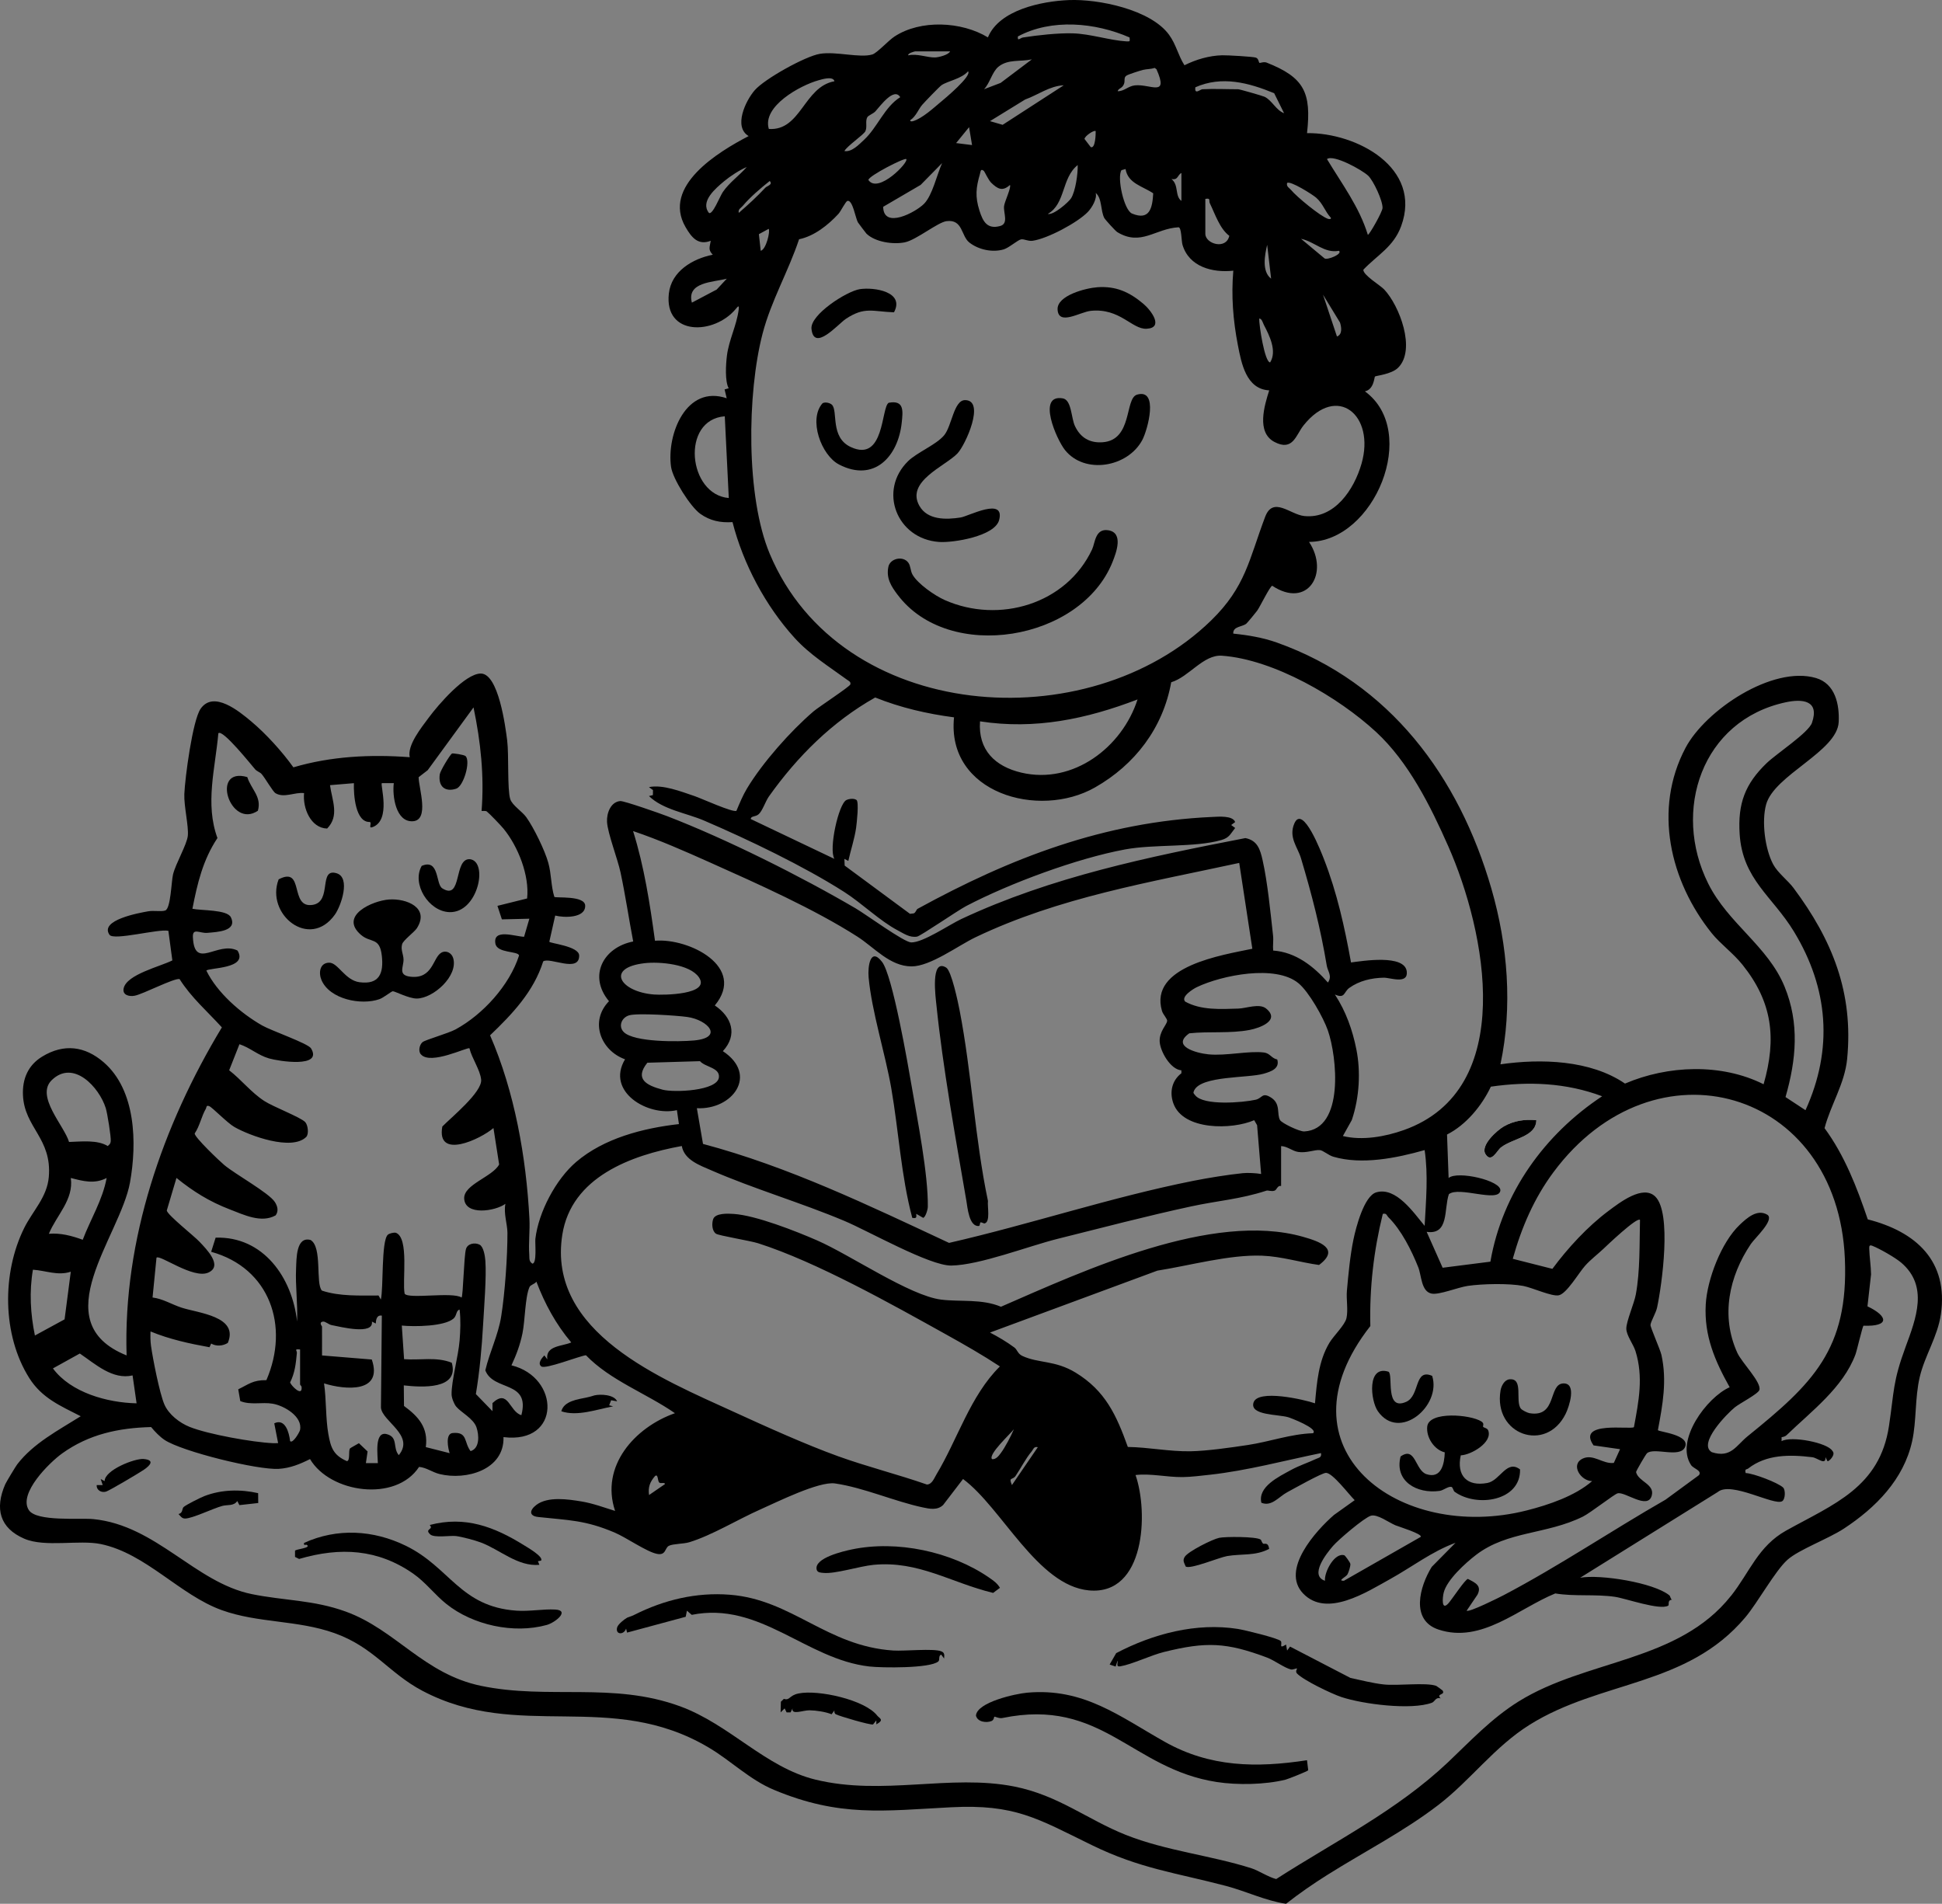 <?xml version="1.0" encoding="UTF-8"?>
<svg id="Layer_1" data-name="Layer 1" xmlns="http://www.w3.org/2000/svg" viewBox="0 0 973.95 954.77">
  <rect x="0" y="0" width="973.95" height="954.77" fill="#808080" stroke="none"/>
  <defs>
    <style>
      .cls-1 {
        fill: #fff;
      }
    </style>
  </defs>
  <g id="eQQ8uu">
    <g>
      <path d="M631.66,31.54c.24.16,2.15-.71,3.59-.14,18.83,7.44,22.52,14.95,20.25,35.37,24.77-.3,57.97,17.34,47.19,46.68-3.79,10.31-11.79,14.35-18.94,21.8-.22,2.66,8.37,7.74,10.4,9.87,7.64,8,16.19,30.23,7.02,39.31-3.34,3.31-11.14,3.97-11.6,4.4-.35.33-.49,6.52-5.05,7.43,27.57,20.14,4.76,75.37-28.02,75.51,10.35,15.55-.66,33.79-18.45,21.99-1.17.26-6.13,10.53-7.55,12.5-.68.94-4.95,6.12-5.47,6.53-2.11,1.67-6.74,1.3-6.53,4.96,7.43.78,14.91,2.01,21.97,4.53,56.57,20.18,91.28,67.26,107.52,123.48,8.17,28.28,10.67,59.01,4.51,88,20.27-2.92,45.13-2.21,62.47,9.66,21.5-9.2,48.29-10.28,69.51.34,6.58-22.97,4.44-41.16-10.57-59.91-4.65-5.81-11.17-10.53-15.44-15.84-20.96-26.12-29.43-62.15-13.16-92.93,9.97-18.86,43.58-41.44,65.42-35.05,9.64,2.82,11.84,13.2,11.41,22.08-.72,14.78-32.37,26.54-36.41,41.39-2.31,8.49-.59,22.17,3.55,29.97,2.24,4.22,7.42,8.12,10.18,11.82,19.47,26.09,30.18,52.54,26.91,85.85-1.22,12.38-8.26,22.95-11.32,34.64,10.04,13.64,16.26,29.76,21.67,45.74,24.26,6.18,40.52,20.95,36.66,47.62-1.62,11.21-8.06,20.68-10.59,31.42-2.49,10.58-1.56,21.98-3.81,32.2-4.23,19.22-18.31,33.38-34.18,43.81-7.86,5.17-22.62,10.56-28.34,15.66-6.2,5.53-14.9,21.46-21.16,28.89-29.25,34.74-72.43,31.52-108.12,53.83-17.71,11.07-29.69,27.87-45.78,40.22-17.56,13.48-37.14,23.41-55.82,35.17-7.19,4.53-13.94,9.19-20.6,14.42-10.28-1.52-20.27-6.37-30.05-8.94-25.37-6.68-43.17-8.66-67.46-20.54-27.37-13.38-38.47-20.58-70.61-18.92-33.57,1.73-55.76,5.04-88.72-8.75-12.22-5.11-21.48-14.57-32.76-21.24-49.19-29.14-95.24-2.91-143.56-28.44-16.82-8.89-24.42-21.93-44.08-28.92-18.67-6.63-38.28-4.95-56.49-11.51-21.09-7.59-38.07-28.44-60.67-33.14-10.87-2.26-28.02,1.78-38.4-2.7-12.31-5.3-14.88-15.05-9.56-27.27.5-1.15,5.3-9.08,6-9.99,8.16-10.65,20.73-17.14,31.87-24.15-10.17-5.2-19.47-9.09-25.82-19.17-13.59-21.59-13.75-52.59-2.55-75.2,4.25-8.58,11.49-15.42,12.36-25.63,1.65-19.42-12.23-24.66-12.96-41-.37-8.2,2.59-15.06,9.62-19.35,10.88-6.64,21.43-5.32,30.87,2.84,16.17,13.99,16.73,40.49,13.2,60.22-4.87,27.16-43.53,69.98-1.71,86.79-1.83-57.9,18.13-115.45,47.78-164.51-7.26-8-15.35-14.93-21.23-24.25-2.96-.46-18.35,7.6-22.52,8.37-2.84.53-6.21-.35-5.51-3.69,1.45-6.98,18.41-10.97,24.42-14.02l-1.99-14.84c-4.81-1.13-27.38,5.03-29.51,2.01-5.21-7.38,14.74-10.97,19.34-11.79,2.77-.5,6.58.27,8.59-.41,2.79-.95,3.06-14.63,3.91-18.09,1.36-5.52,6.96-14.95,7.42-19.4.49-4.79-1.99-14.87-1.75-20.91.33-8.05,4.13-37.05,8.2-42.82,6.52-9.25,19.27,1.3,25.33,6.37,7.45,6.24,15.56,15.2,21.17,23.05,18.95-5.59,38.7-6.55,58.35-5.08-1.36-6,5.84-14.86,9.58-19.91,4.67-6.3,18.18-22.05,26.06-22.05,8.87,0,12.36,26.62,13.23,33.59.91,7.36-.02,24.43,1.54,29.41.95,3.03,6.02,6.23,8.02,9.02,3.77,5.25,9.36,16.71,11.07,22.93,1.59,5.76,1.29,11.48,3.02,17.05.51.7,15.34-.84,15.47,4.4.17,6.39-10.78,6.1-15.04,4.97l-2.94,13.09c-.19.83,14.89,2.17,14.96,6.95.12,8.95-14.82.6-18.04,2.96-4.78,15.13-15.45,26.36-26.64,37.06,12.31,28.28,18.14,61.21,19.73,91.97.31,5.91-.5,12.27-.07,18.09.13,1.79-.28,3.24,1.54,4.44,2.41,0,1.27-10.37,1.52-12.46,1.58-13.35,10.25-29.83,20.46-38.54,13.96-11.91,33.58-16.95,51.53-18.98l-1.01-6.99c-14.5,3.35-35.78-9.24-26.01-25.5-12.28-4.41-17.89-19.07-8.05-29.14-10.53-12.61-2.95-26.99,12.14-29.95-2.2-11.49-3.91-23.2-6.35-34.63-1.45-6.8-6.44-19.56-6.77-25.31-.25-4.3,1.77-10.04,6.61-10.48,1.84-.17,20.17,6.28,23.42,7.53,29.77,11.46,67.1,30.15,94.69,46.31,5.25,3.08,24.17,16.94,27.79,17.05,5.89.18,19.12-8.89,25.18-11.73,45.15-21.13,93.71-31.13,142.45-40.59,6.08,1.18,7.42,5.66,8.66,11.18,2.46,10.9,3.97,26.4,5.23,37.77.27,2.47-.2,4.99.05,7.45,11.35.82,20.27,7.89,27.46,16.04,2.29-3.29-.11-5.63-.57-8.42-3.13-18.78-7.53-35.82-12.98-54.03-1.63-5.43-6.29-10.37-3.29-17.32,4.27-9.91,13.77,15.16,14.81,17.8,6.53,16.65,10.45,34.36,13.61,51.9,5.5-.69,27.06-4.31,27.97,4.62.66,6.5-8.34,2.96-11.55,3.02-6.09.12-12.2,1.51-17.24,5.09-2.88,2.05-2.11,5.64-7.26,3.35,5.52,8.41,8.89,17.92,10.82,27.78,2.09,10.67,1.57,23.61-2.34,35.18l-4.48,8.01c9.7,2.38,21.16.34,30.51-2.97,57.33-20.3,41.16-99.78,22.34-142.37-8.97-20.3-19.91-42.23-36.2-57.3-18.83-17.41-51.29-36.38-77.29-38.24-9.34-.67-16.58,10.69-25.45,13.31-4.11,22.92-18.16,41.34-38.24,52.76-28.23,16.05-74.59,2.79-70.68-35.16-13.55-1.78-26.88-4.86-39.54-9.96-21.54,12.13-39.06,29.59-53.29,49.61-1.75,2.46-3.22,7.2-5.11,8.89-1.7,1.52-3.85.76-4.04,2.44l41.99,20c-2.97-4.77,2.08-27.6,5.99-29.5,1.4-.68,3.81-.94,5.07-.06,1.35.94.13,11.73-.18,13.95-.79,5.62-2.7,11.1-3.9,16.62l-1.98-1.01.14,3.36,32.75,24.19,1.84-.21c1.14-.42,1.29-1.91,2-2.3,46.65-25.57,93.57-43.65,147.72-46.07,3.14-.14,10.29-.82,11.53,2.55l-1.99,1.49,1.99,1.49c-2.45,3.04-2.87,4.88-6.94,6.05-13.37,3.84-33.53,1.98-48.3,4.71-24.13,4.47-57.81,16.96-79.63,28.37-4.31,2.25-22.9,15.08-24.7,15.36-3.71.59-6.62-1.55-9.73-3.18-8.97-4.73-17.75-13.46-26.77-19.23-20.18-12.89-48.08-26.26-70.23-35.77-8.96-3.85-20.63-5.44-27.69-12.32l1.98-.48.03-2.52-2.02-1.48c6.93-1.43,16.05,2.2,22.96,4.53,3.38,1.14,19.26,8.39,20.92,7.34,1.54-3.69,3.24-7.79,5.3-11.2,7.82-12.98,21.79-28.74,33.35-38.65,2.51-2.15,18.2-12.42,18.48-13.53.34-1.36-.82-1.73-1.65-2.34-9.15-6.69-18.63-12.52-26.29-20.95-14.59-16.04-25.8-37.11-31.16-58.1-6,.39-11.18-.63-16.13-4.14s-13.83-17.5-14.69-23.55c-2.29-16.24,7.55-41.37,27.91-34.42l-1.06-4.43,2.05-.58c-1.94-3.56-1.43-11.91-.88-16.37.98-7.86,4.91-15.22,5.9-23.11.29-2.33-.29-1.73-1.39-.39-10.93,13.25-36.02,13.71-33.64-7.63,1.25-11.19,11.89-17.45,22.03-19.48-2.47-2.56-1.51-3.81-1.01-6.99-6.36,2.44-9.61-1.63-12.64-6.86-11.91-20.52,16.32-37.71,31.64-45.65-7.72-4.58-1.6-17.62,3.03-22.97,4.92-5.68,25.35-17.07,32.72-18.28,8.14-1.34,20.11,2.24,26.32.31,2.35-.73,7.99-6.95,11.04-8.96,13.06-8.62,33.7-7.62,46.89.41,5.64-13.8,26.93-18.14,40.54-18.71,14.86-.62,41.07,4.72,50.3,17.39,3.63,4.99,4.52,10.29,7.73,15.3,5.78-2.9,12.38-4.83,18.9-5.01,2.39-.07,15.52.67,16.93,1.18s1.35,2.34,1.78,2.64ZM566.5,18.78c-17.21-7.51-39.08-9.56-56-.51-.31,2.73,1.08.76,2.54.53,7.28-1.16,17.74-2.29,25.01-2.08,8.84.26,18.51,3.54,26.97,4.04,1.98.12,1.56-.2,1.48-1.99ZM476.5,25.76h-17.5c-.2,0-3.9.93-3.49,1.99,4.41-1.02,9.56,1.18,13.46,1.06,1.7-.05,6.67-1.22,7.53-3.05ZM517.5,29.77c-5.82,1.28-11.91-.21-16.72,3.66-3.23,2.59-4.26,8.21-7.27,11.32l8.32-3.17,15.67-11.81ZM560.51,45.75c3.3.06,5.24-2.55,8.61-2.93,7.69-.87,17.25,6.26,10.87-8.11l-.92-.66c-1.86.66-3.9.54-5.79.99-1.5.36-7.23,2.2-8.24,2.82-1.72,1.06-.58,2.56-1.42,4.45-.97,2.18-2.6,1.81-3.1,3.44ZM471.85,51.11c1.93-1.62,15.71-13.04,13.64-15.35-3.22,3.77-10.12,4.83-13.28,6.95-1.02.69-8.32,8.27-9.67,9.82-1.97,2.27-3.13,5.85-6.04,7.73-.16.76.96.64,1.47.48,4.68-1.43,10.39-6.73,13.87-9.64ZM418.5,40.75c-.72-2.72-6.11-1.01-8-.49-9.12,2.53-28.41,13.07-24.91,24.41,16.13,1.08,17.55-21.17,32.91-23.92ZM603,44.76c5.85-.32,12.09,0,18,0,.69,0,12.17,3.28,13.22,3.78,3.75,1.81,5.73,6.76,9.77,8.23l-4.97-10.03c-12.79-5.26-26.19-8.86-39.52-2.97-.55,3.99,2.43,1.04,3.5.99ZM533.5,42.77c-7.14.33-12.87,4.82-19.36,7.13l-17.64,10.85,6.35,1.85,30.65-19.83ZM451.49,48.75c-3.1-5.18-10.04,4.42-12.44,7.07-1.08,1.19-3.52,2.04-4.06,2.94-1.15,1.95.06,4.81-.98,7.03-.86,1.82-9.25,7.46-10.52,9.96,3.71.61,7.23-3.2,9.88-5.66,6.74-6.28,10.22-16.43,18.11-21.35ZM487.5,72.76l-1.49-8.99-6.5,7.98,8,1ZM549.5,65.77c-.68-.76-5.54,2.43-5.59,3.93l3.11,4.06c2.4,1.01,2.52-6.84,2.48-7.99ZM454.5,79.77c-.86-.78-18.95,8.47-18.98,10.49,4.84,7.21,20.52-9.1,18.98-10.49ZM686.16,88.11c-2.87-2.75-17.28-10.82-20.66-8.34,7.45,12.42,16.2,23.93,20.5,38,.77,0,7.3-11.5,7.37-13.47.12-3.64-4.52-13.61-7.21-16.2ZM472.5,81.77l-10.77,10.95-18.8,10.99c.13,11.39,16.31,2.74,20.51-1.52s6.43-14.64,9.06-20.43ZM537.16,99.44c2.25-3.61,3.45-12.34,3.33-16.67-8.19,6.49-6.02,19.43-14.99,24.5,2.79.82,10.48-5.94,11.66-7.83ZM374.5,83.77c-3.53,1.46-8.34,4.63-11.23,7.03-4.47,3.72-12.2,10.24-7.75,15.95,1.82,1.33,5.53-8.33,7.01-10.47,3.28-4.77,8.22-8.21,11.98-12.51ZM564.49,84.77l-2.04.57c-2.35,3.51,1.19,20.05,5.29,21.76,8.92,3.72,10.22-2.97,10.62-10.15-5.26-3.58-12.68-4.92-13.87-12.18ZM493.48,85.77c-1.73-1.48-1.67.29-2.01,1.45-2.01,6.89-2.48,11.36-.27,18.35,1.73,5.49,3.87,9.55,10.38,7.78,4.38-1.19,1.61-6.5,1.97-9.97.23-2.2,3.78-9.51,2.94-10.61-3.69,3.34-6.14,2.02-9.37-1.11-1.41-1.36-3.37-5.65-3.64-5.88ZM592.5,100.76v-14c-2.02.95-1.57,3.72-5,3.01,3.85,3.08,1.57,8.44,5,10.99ZM383.86,94.11c.78-.83,3.98-1.55,2.15-3.34-4.59,3.69-9.71,7.98-13.51,12.49-.95,1.12-2.42,1.63-1.99,3.5,4.64-4,9.17-8.16,13.35-12.65ZM660.12,99.17c-1.75-1.56-13.13-8.75-14.62-7.4-.44,1.89,1.07,2.37,1.99,3.5,2.77,3.39,14.79,13.28,18.52,14.48.5.16,1.63.27,1.48-.48-3.12-3.39-3.86-6.98-7.37-10.1ZM553.86,109.42c-2.02-3.94-1.06-9.91-4.35-12.66.82,2.87-1.91,7.44-3.95,9.55-5.15,5.34-20.2,13.37-27.64,14.43-2.26.32-4.27-.94-5.77-.71-1.69.26-6.08,4.25-8.81,5.05-5.66,1.65-12.62.15-17.2-3.46-4.18-3.3-3.2-11.76-11.42-10.71-4.44.57-15.19,9.45-20.93,10.62s-14.77-.05-19.25-4.35c-.26-.25-4.12-5.37-4.3-5.69-1.17-2.04-2.61-11.39-5.22-10.74-.92.23-3.32,5.19-4.51,6.49-5.15,5.6-12.18,11.2-19.76,12.75-5.33,16.06-14.01,30.85-18.29,47.29-7.83,30.02-8.4,81.91,3.58,110.45,35.52,84.67,159.57,93.67,221.38,33.42,17.36-16.92,19-30.6,27.07-51.93,3.99-10.56,12.56-1.17,19.59-.43,15.26,1.6,25.05-13.35,28.75-26.23,6.99-24.31-12.25-40.41-29.14-19.14-3.76,4.73-5.24,13.11-14.54,8.21-9.14-4.82-5.04-18.16-2.62-25.86-11.55-.62-13.93-13.52-15.73-22.79-2.4-12.36-3.35-24.73-2.27-37.23-10.45,1.14-22.22-1.92-25.49-13-.56-1.9-.46-8.65-1.97-8.77-11.78.67-18.83,9.63-30.71,2.44-.97-.59-6.09-6.26-6.47-7.01ZM604.5,99.76v17.5c0,5.03,10.42,8.19,12.02,1-4.78-3.53-7.11-10.87-9.76-16.31-.66-1.36.65-2.74-2.26-2.2ZM385.5,114.77l-4.9,2.67.91,8.33c2.74-.61,4.9-9.97,3.98-11ZM671.5,125.77c-7.24,1.42-12.33-4.65-18.99-6l11.76,9.81c1.31,1.02,9.3-2.23,7.23-3.82ZM637.49,139.76l-1.98-16.99c-1.21,5.15-2.79,13.3,1.98,16.99ZM364.5,139.77c-7.02,1.82-20.23,1.65-17.51,12.01l12.45-6.58,5.06-5.43ZM670.51,168.76c2.85-1.07,2.24-4.76,1.52-7.03l-8.52-13.96,7,20.99ZM631.51,159.77c-.1,3.22,2.73,21.89,5.49,21.98,3.55-5.75-.38-13.5-3.15-18.84-.54-1.05-1.03-3.23-2.34-3.14ZM363.49,208.77c-22.2,1.73-18.43,39.33,2.01,40.99l-2.01-40.99ZM570.5,350.77c-25.68,9.85-51.43,15.24-79,10.99-1.05,14.32,7.51,22.63,20.78,25.73,25.94,6.06,50.51-12.74,58.22-36.72ZM905.49,556.76c13.96-30.67,11.54-61.11-5.84-89.65-10.76-17.67-25.7-26.06-27.18-48.81-1-15.33,2.75-25.19,13.51-35.56,4.91-4.74,21.02-15.26,22.75-20.24,3.93-11.32-4.81-12.12-13.27-10.28-42,9.11-56.98,54.33-38.77,90.87,10.01,20.09,29.94,31.32,38.3,51.7,7.56,18.43,5.87,36.64.48,55.39l10.02,6.59ZM241.52,406.73c1.39-17.54-.44-34.74-4.04-51.96l-22.99,31.49-4.55,3.51c.1,5.59,5.58,21.63-2.95,22.09s-10.31-12.84-9.49-19.1h-6.01c-.85.86,4.7,18.44-4.51,21.99-2.54.98-.36-1.8-1.44-2.53-7.31.36-8.26-13.72-8.05-19.46l-11.99,1c1.1,7.87,4.81,15.38-1.44,21.76-8.26-.25-12.32-10.29-11.56-17.77-4.66-.59-9.99,2.61-14.31.06-1.39-.82-5.29-7.76-7.05-9.7-.76-.85-2.25-1.25-3.18-2.29-1.5-1.66-16.43-20.5-18.46-18.06-1.54,17.57-6.76,35.32-.45,52.52-7.3,11-10.05,22.69-12.55,35.47,4.4.97,17.39.34,19.29,4.27,3.38,7.01-6.9,7.38-11.78,7.81-3.78.34-7.48-2.73-7.27,2.12.74,16.89,12.41,1.77,22.38,6.76,5.64,9.28-14.55,8.54-15.62,10.06,5.4,11.06,17.19,21.36,27.98,27.51,4.63,2.64,23,8.99,24.51,11.48,6.05,9.99-16.29,6.43-21.05,5.05-5.72-1.66-9.46-5.38-14.85-7.13l-5.16,13.07c6.17,4.77,10.95,11.07,17.65,15.42,4.47,2.9,18.14,8.12,20.47,10.54,1.4,1.45,1.96,6.07.49,7.51-7.24,7.08-28.25-.6-35.99-5.03-3.59-2.06-11.01-9.78-12.58-10.43-1.66-.68-1.35.63-1.71,1.25-2.24,3.82-3.06,8.68-5.62,12.42-.16,1.85,12.49,13.88,14.83,15.83,5.72,4.78,22.43,13.96,25.39,18.57,1.35,2.11,1.95,4.53.39,6.67-7.17,4.06-15.92-.26-23.03-2.99-10.16-3.9-18.3-8.96-26.72-15.77l-4.86,16.35c.43,2.31,13.67,12.73,16.38,15.62,3.37,3.59,12.01,12.13,4.45,15.5s-24.36-9.21-25.98-7.48l-1.98,19.97c5.21.65,9.59,3.47,14.51,5.08,8.47,2.77,28.88,4.34,23.23,17.71-2.53,1.54-5.73,1.82-8.35.31l-.83,1.84c-10.14-1.82-20.05-3.99-29.58-7.91-.09,2.43-.09,4.82.25,7.24.91,6.51,4.29,23.73,6.68,29.32,2.18,5.08,7.65,9.29,12.69,11.31,9.31,3.72,31.73,7.73,41.85,8.16.84.04,1.69-.03,2.52-.04l-1.93-9.92c5.48-2.62,7.44,4.57,7.94,8.93,1.37,1.4,4.74-4.49,4.97-5.53,1.47-6.71-7.85-12.24-13.72-13.24-5.38-.91-11.06.81-16.24-1.32l-1.02-5.9c5.17-2.48,7.37-4.7,14.12-4.59,11.71-27.05,1.74-56.24-27.7-64.37l2.24-7.09c23.98-.76,38.46,20.13,40.85,42.05.41-8.86-.91-17.65-.5-26.58.23-4.89-.05-16.28,7.28-14.3,6.01,3.58,2.36,21.9,5.69,25.39,8.83,2.95,19.03,2.44,28.39,2.45l1.14,2.03c1.4-5.57.14-29.4,3.51-32.5.71-.66,2.93-1.23,4.03-.99,6.78,2.53,3.11,24.21,4.4,30.55,1.99,2.88,23.99-1.1,28.56,1.93.8-.92,1.15-20.6,2.2-24.3.79-2.78,4.44-3.44,6.82-2.22,2.04,1.04,2.75,5.84,2.91,8.06.61,8.07-.66,23.48-1.13,31.96-.65,11.66-1.72,23.4-3.63,34.91l8.33,8.58v-4.06c8-7.47,8.4,4.34,14.49,6.06,4.58-17.54-14.07-11.84-18.08-22.48,2.17-9.3,6.44-17.52,7.97-27.13,1.87-11.78,3.16-29.99,3.12-41.88-.02-4.22-2-9.77-1.01-14.5-5.03,3.72-20.28,6.11-20.68-2.66-.32-7.04,14.26-10.88,17.53-17.07l-2.85-18.27c-6.46,5.56-28.74,16.12-25.64-.77,4.44-4.53,20.05-17.25,19.47-23.48-.46-4.91-4.74-10.84-5.86-15.74-1.02-.75-19.46,8.56-24.3,3.08-1.49-1.45-.83-4.84.76-6.17,1.4-1.17,12.91-4.39,16.6-6.4,13.74-7.49,27.01-22.1,31.81-37.05-.44-2.34-11.02-1.03-11.87-5.98-1.32-7.72,9.91-3.53,14.39-3.41l2.65-9.06-13.78.33-2.23-6.78,14.88-3.7c1.27-11.53-4.56-26.19-11.88-35.07-1.34-1.63-6.85-7.37-8.31-8.54-.59-.47-1.85-.21-2.65-.29ZM621.49,432.76c-45.12,9.79-90.23,17.21-132.23,37.27-8.7,4.16-22.74,14.68-32.15,14.62-10.86-.06-18.64-9.51-27.08-14.91-21.62-13.85-50.18-26.57-73.84-37.16-12.69-5.68-25.53-11.35-38.69-15.8,5.6,17.85,8.44,36.49,10.99,55,17.05-1.41,46.03,13.12,30,32.46,8.46,5.7,11.66,14.64,4.04,22.92,17.97,11.89,4.89,29.51-13.04,28.61l3.08,17.91c42.98,11.42,83.27,30.9,123.4,49.64,40.95-9.38,81.19-22.9,122.47-31.12,7.26-1.45,17.59-3.12,24.91-3.86,2.42-.24,6.63-.03,9.13.42l-2.02-24.47-1.46-2.51c-11.02,4.83-35.68,5.27-40.55-8.47-1.99-5.6-.72-11.41,4.04-15.07v-1.47c-5.54-.39-10.76-9.73-10.9-14.61s3.43-8.09,3.76-10.08c.18-1.13-2.04-3.21-2.59-5.08-6.66-22.53,30.42-28.06,45.31-31.2l-6.58-43.05ZM323.28,483.04c-19.89,2.32-12.2,14.42,4.74,15.71,4.64.35,28.37.13,22.55-8.56-4.52-6.74-19.95-8.01-27.29-7.15ZM651.19,493.08c-11.45-9.48-38.46-3.99-50.92,1.96-1.91.91-8.22,4.83-5.87,7.27,7.94,4.4,17.77,3.77,26.64,3.5,3.98-.12,10.59-2.77,13.94-.03,7.33,5.99-3.27,9.78-8.23,10.73-9.83,1.89-20.41.63-30.3,1.7-9.2,6.47,3.55,9.94,9.56,10.54,8.95.89,20.26-1.89,27.94-.91,3.03.39,3.71,2.93,6.61,3.49,1.36,4.51-3,6.05-6.84,7.15-7.87,2.26-31.08.94-34.78,8.28-.71,1.4-.36,1.49.49,2.55,4.19,5.29,23.83,3.66,30.3,2.21,3.41-.76,3.18-3.93,7.67-1.12,5.11,3.19,2.78,8.33,4.59,11.37.9,1.5,9.73,5.79,12.15,5.65,20.18-1.14,16.41-37.46,11.82-50.62-2.29-6.56-9.49-19.36-14.77-23.73ZM312.76,517.51c5.1,5.28,27.87,4.97,35.28,4.29,15.19-1.4,6.95-10.31-3.3-11.78-5.19-.74-25.1-2.09-29.29-.81-3.72,1.14-5.44,5.45-2.69,8.3ZM324.66,532.96c-6.59,8.22-.37,11.38,7.64,13.52,5.65,1.51,27.61.68,28.26-6.26.45-4.84-6.9-5.02-9.5-8.04l-26.39.78ZM34.63,572.7c6.05-.2,14.25-1.17,19.38,2.04.92-.75,1.42-1.17,1.53-2.45.19-2.25-1.69-13.96-2.5-16.56-3.25-10.42-16.22-24.64-27.1-14.03-8.25,8.05,6.3,22.86,8.69,31ZM803.5,549.78c-18.01-6.78-36.85-7.55-55.81-4.82-4.49,9.55-12.44,19.21-21.98,24.01l.8,21.8c4.34-3.82,26.78,1.35,25.94,6.39-1.02,6.12-20.83-2.39-25.82,1.74-2.55,7.44.2,20.53-11.13,18.88l8.01,18,23.95-3.05c5.97-34.45,27.19-63.9,56.04-82.95ZM867.45,695.68c-7.42-13.27-12.85-25.8-11.99-41.46.69-12.55,7.82-31.24,17.03-39.97,3.52-3.34,8.85-8.22,14-4.97,3.39,2.71-6.4,11.61-8.4,14.58-10.96,16.28-15.2,36.15-6.78,54.6,2.26,4.95,12.16,14.73,11.06,18.6-.56,1.96-9.81,6.68-12.34,8.73-3.73,3.02-18.75,18.21-11.53,22.48,9.59,3.11,12.21-3.34,18-8.02,32.48-26.26,50.65-43.48,48.74-88.96-3.58-85.32-95.39-111.73-146.14-43.45-9.73,13.09-16.03,27.75-20.42,43.45l19.87,5.04c7.71-10.43,17.62-21.19,28.05-28.99,5.7-4.26,17.38-13.36,23.57-7.24,8.33,8.23,3.33,44.19.88,55.69-.57,2.67-3.12,6.83-3.3,8.65-.11,1.17,4.88,12.3,5.5,15.09,2.84,12.91.61,24.95-1.78,37.67.15.87,16.5,2.22,13.56,8.6-2.56,5.55-15.32-.08-19,2.97-.61.5-5.52,8.92-5.52,9.5,1.22,4.86,9.44,5.98,7.87,11.77-1.98,7.31-13.42-2.14-17.12-1.13-1.78.48-13.5,9.73-17.41,11.67-18.23,9.03-37.76,7.12-53.55,19.17-5.28,4.03-14.71,12.57-16.27,19-.6,2.48-1.2,9.24,2.34,5.35,1.78-1.96,8.39-12.05,9.81-12.27,3.63,1.87,7.1,3.34,4.81,7.89l-5.44,8.04c1.14.98,16.21-6.55,18.66-7.83,27.68-14.55,53.97-32.31,81.09-47.85l16.77-12.29c1.59-2.4-2.71-3.17-3.98-5.07-8.16-12.27,7.92-34.02,19.4-39.03ZM642.5,574.76v20c-1.88-.35-2.11,1.95-3.27,2.35-1.64.56-3.22-.28-4.06,0-13.26,4.34-24.44,5.01-37.9,7.93-22.27,4.82-44.65,10.69-66.78,16.22-14.83,3.71-39.14,13.2-53.4,13.42-10.82.16-41.64-17.36-53.61-22.39-21.57-9.08-45.45-16.08-66.67-25.33-5.87-2.56-13.6-5.21-14.88-12.23-25.42,4.6-55.37,15.56-59.92,44.49-7.72,49.14,49.93,72.31,85.8,88.74,16.73,7.66,36.28,16.49,52.57,22.37,14.53,5.24,29.81,9.04,44.49,14.17,2.56-.1,3.59-3.09,4.77-5.06,10.59-17.55,16.96-39.5,31.83-54.17-8.7-5.74-17.86-10.96-26.96-16.02-27.32-15.19-64.99-36.38-94.26-45.74-3.98-1.27-19.82-3.84-21.19-4.81-2.01-1.41-2.15-5.05-1.4-7.27,1.07-3.17,7.49-2.83,10.32-2.64,11.13.74,31.11,8.61,41.75,13.25,16.72,7.28,46.49,27.77,62.28,29.72,9.72,1.21,20.34-.48,29.99,3.58,41.61-18.11,105.95-48,151.51-35.07,8.13,2.31,18.89,5.96,8.02,14.12-9.5-1.31-18.89-4.29-28.56-4.66-16.41-.63-36.26,4.95-52.52,7.5l-83.95,31.05c4.23,2.19,8.38,4.65,12.22,7.49,1.49,1.1,1.62,3.13,4.04,4.25,8.14,3.76,16.41,2.09,26.66,8.34,14.95,9.12,20.49,21.34,26.21,37.29,10.53.16,20.83,2.35,31.41,2.17,8.31-.14,20.45-1.89,28.85-3.16,10.87-1.64,21.55-5.56,32.61-5.89,2.88-2.34-11.4-7.74-12.45-8.04-5.13-1.49-19.24-.87-17.41-7.26,2.02-7,25.54-1.56,30.85.3.95-10.5,1.73-21.09,7.2-30.3,2.15-3.61,7.81-8.93,8.59-12.41.91-4.08-.16-9.44.22-13.78.73-8.22,1.62-17.68,3.29-25.71,1.2-5.79,5.28-21.76,11.4-23.59,9.95-2.98,18.85,10.29,24.29,16.79.67-12.71,1.86-25.33,0-38-14.04,3.99-31.51,7.53-45.81,3.32-2.42-.71-5.12-3.16-6.71-3.31-2.77-.26-6.63,1.58-10.91.92-2.97-.46-5.45-2.86-8.56-2.93ZM53.49,590.76c-6.13,3.16-11.72,1.61-17.98,0,1.55,10.93-7.21,18.7-11,27.99,5.89-.5,11.52,1,16.98,3,3.95-10.39,9.95-19.91,12-31ZM804.08,626.35c-3,2.83-6.31,5.28-9.1,8.4-3.23,3.62-9.25,14.03-13.22,14.84-3.53.72-13.22-3.83-17.91-4.71-7.27-1.36-20.48-1.06-27.73,0-4.98.73-14.28,4.57-18.08,3.87-5.33-.98-5.09-9.06-6.77-13.26-3.36-8.41-8.48-18.66-14.96-25.04-.88-.87-.84-2.19-2.81-1.68-4.57,18.54-6.7,37.09-6.25,56.25-48.33,61.58,14.43,108.7,78.46,92.46,11.15-2.83,24.21-7.27,32.78-14.7-5.74-.03-11.03-8.29-4.76-11.28,5.36-2.55,10.15,2.85,15.64,2.15l3.12-6.88-13.29-1.9c-8.77-12.54,18.79-7.75,20.25-9.16,2.41-13.04,4.85-25.11.77-38.17-1.06-3.39-4.61-7.91-4.59-11.28.02-3.68,3.94-12.57,4.77-17.09,2.19-11.85,1.8-25.37,2.09-37.4-1.42-1.62-16.78,13.03-18.41,14.58ZM868.11,800.37c9.4-11.87,13.59-24.94,27.71-32.8,23.72-13.2,46.9-21.61,51.54-52.45,2.64-17.57,1.83-21.99,8.34-39.67,5.28-14.34,11.55-30.48-2.19-42.21-3.01-2.57-10.9-7.07-14.53-8.48-1.52-.59-1.55.27-1.52,1.5.11,4.04.86,8.72.91,12.86l-1.8,16.01c10.36,4.92,11.29,10.21-1.98,9.71-.57.49-3.3,12.46-4.05,14.45-6.23,16.66-22.16,28.49-34.57,40.48-.62.6-1.62.86-2.47.99v1.98c4.75-2.75,23.27.75,25.54,4.99,1.83,1.78-2.01,5.53-2.54,5.01l-1-1.99c.29,4.45-3.99.36-6.57.05-11.31-1.38-23.01-1.49-32.18,5.66-.82.64-1.83-.03-1.27,2.28,3.94.13,16.32,4.89,18.78,7.26,1.25,1.2,1.15,5.85-.45,6.85-3.96,2.49-25.65-10.22-32.32-4.6l-69,42.99c10.14-1.81,36.91,2.48,44.68,8.79.61.5.55,1.71,1.33,2.22-2.51.29-1.14,2.57-1.9,3.01-4.19,2.43-21.29-3.66-26.69-4.45-9.78-1.43-20.53-.09-29.9-1.7-18.56,7.57-37,25.23-58.54,18.13-14.25-4.7-9.49-21.64-3.42-31.46l11.93-12.07c-11.85,4.34-21.87,12.15-32.8,18.2-11.75,6.5-31.81,19.54-43.62,7.25-11.43-11.89,6.4-31.53,15.46-39.41l10.38-7.41c-2.97-2.91-11.01-13.67-14.38-13.7-2.05-.02-16.18,7.96-19.41,9.69-4.35,2.33-7.84,7.41-13.01,5.3-1.92-8.02,8.83-13.12,14.88-16.43,4.16-2.27,8.43-3.61,12.48-5.52,1.48-.7,2.97-.66,2.53-2.96-18.3,3.75-36.93,8.78-55.63,10.86-4.1.46-9.8,1.15-13.82,1.18-8.14.06-15.79-1.91-23.55-1.03,6.53,18.71,4.89,60.47-23.35,57.86-25.81-2.38-43.74-41.5-63.16-55.86l-9.97,13.01c-2.87,2.78-6.79,1.97-10.28,1.22-14.21-3.04-29.76-9.98-43.98-12.01-8.06-1.15-29.03,9.32-37.47,13.06-11.2,4.95-24.25,12.97-35.58,16.42-2.93.89-8.12.74-10.23,1.79s-1.39,4.95-5.97,4.05c-5.22-1.02-15.43-8.23-21.33-10.72-14.82-6.27-22.85-6.09-38.23-7.77-4.82-.53-4.35-3.49-.96-6.06,5.75-4.37,15.96-2.85,22.74-1.72,5.75.96,11.23,3.03,16.76,4.73-7.53-22.41,9.79-41.89,30.01-49.01-14.4-9.99-32.36-16.36-44.64-29.07-3.58.5-20.29,7.14-22.36,5.62s.31-4.31,1.51-5.54l1.49,1.99c-1.02-7,7.58-6.49,12-8.49-7.68-9.05-13.3-19.46-17.49-30.49-.8,1.26-2.92,1.51-3.47,2.76-2.23,5.13-2.18,16.74-3.52,23.23-1.2,5.8-3.04,10.67-5.51,15.98,24.4,5.96,25.06,39.63-3.99,36,.49,16.41-18.71,21.81-32.04,18.53-3.7-.91-6.58-3.26-10.3-3.59-11.63,17.81-44.57,13.16-54.69-3.92-5,2.51-9.92,4.54-15.64,4.9-10.65.67-48.48-8.68-57.27-14.48-2.37-1.56-4.97-4.25-6.78-6.48-16.33.43-31.18,3.58-44.62,13.22-6.34,4.55-22.11,20.05-16.73,28.4,3.85,5.97,25.64,3.87,32.44,4.55,31.56,3.17,50.95,31.79,79.39,37.61,16.12,3.3,30.93,2.86,47.21,8.79,25.07,9.14,39.06,31.26,67.78,37.22,33.88,7.03,66-2.1,99.76,10.24,25.01,9.14,42.78,30.66,67.97,36.79,33.88,8.25,67.63-2.92,99.76,3.47,22.03,4.38,36.58,16.56,55.79,24.21,20.41,8.11,42.53,10.22,63.19,16.81,3.35,1.07,8.41,4.39,12.3,5.37,29.65-19.06,60.51-34.29,86.23-58.63,11.02-10.44,21.68-21.92,35.33-30.42,34-21.18,80.15-19.67,106.52-52.97ZM35.5,637.77c-6.59,2.14-12.4-.57-18.99-1.01-1.88,10.97-1.25,22.16,1,33l14.88-8.1,3.11-23.89ZM228.82,705.45c-1.13-1.35-2.31-4.38-2.34-6.15-.12-6.68,3.39-19.16,4.02-27.04.41-5.13.61-10.39,0-15.49-1.83.37-1.33,2.97-3.02,4.47-4.51,4-19.71,4.17-25.97,3.53l1.14,16.86c8.12.63,16.15-1.32,23.92,1.78,3.91,13.65-15.38,12.34-24.06,11.36l.1,10.32c7.32,5.36,12.24,10.89,10.94,20.64l11.95,3.03c-.83-2.49-2.23-9.72,1.49-10.09,7.67-.75,5.59,4.62,9.01,9.07,4.64-1.38,4.3-7.97,2.96-11.93-1.48-4.38-7.73-7.49-10.14-10.36ZM161.5,665.26c.06,4.83-.04,9.68,0,14.5l24.96,2.04c5.76,16.85-13.24,15.33-23.95,11.97,1.19,8.06.76,17.48,2.15,25.33,1.22,6.86,2.49,10.68,9.32,13.67,1.72-.26.71-4.92,1.49-6.33.13-.23,3.73-2.18,4.53-2.67l4.35,4.14-.85,5.86h6.01c-.06-3.85-1.88-16.24,4.5-14.54,5.82,1.55,2.82,6.81,5.99,10.53,8.2-9.96-8.33-16.89-8.95-23.83l.45-46.14c-2.61-.43-2.95,2.15-3.05,3.96l-1.93-.98c.99,6.88-15.62,2.67-20.26,1.76-1.42-.28-3.12-1.89-4.23-1.75-2.34.29-.52,2.38-.52,2.5ZM150.5,676.76c-3.24-.31-1.49.41-1.62,1.85-.5,5.25-.97,9.87-3.39,14.7.66,1.79,6.29,7.41,5.76,2.22-.05-.51-.75-.91-.75-1.27v-17.5ZM66.49,689.77c-10.01,2.35-18.73-5.73-26.46-10.98l-13.49,7.47c9.02,12.17,27.29,17.19,41.96,17.51l-2.01-14ZM497.51,731.76c1.99.26,3.39-1.67,4.43-3.06,2.16-2.88,5.08-8.49,6.55-11.94-1.58,2.14-13.05,12.64-10.98,14.99ZM520.5,725.77c-2.11-.49-2.25,1.14-3.22,2.27-2.81,3.32-5.38,8.38-7.92,12.11-1.57,2.3-3.67.37-1.85,4.61l12.98-18.99ZM330.74,743.58c-1.1-.7-.49-4.68-2.24-3.33-2.51,2.88-3.58,5.61-2.98,9.51l7.99-5.5c-.19-1.05-1.93-.15-2.76-.68ZM712.5,770.75c1.09-1.43-11.19-5.2-12.67-5.82-3.33-1.39-9.17-5.79-12.35-4.78-3.42,1.08-16.2,11.96-18.95,15.14-3.38,3.89-11.96,14.82-4.03,17.47-.44-4.35,4.83-14.42,9.79-12.75.25.08,2.92,3.56,2.95,4.37.05,1.25-.84,3.99-1.43,5.12-.73,1.39-5.34,3.32-1.82,3.26l38.52-22Z"/>
      <path class="cls-1" d="M770.5,561.77c-5.83-.51-11.23.21-16.34,3.15-3.38,1.95-11.87,9.51-9.18,13.86,2.96,4.78,5.71-1.75,7.78-3.36,5.97-4.63,17.58-5.25,17.73-13.65Z"/>
      <path d="M655.49,882.77l.61,5.03c-.35.5-9.98,4.35-11.37,4.7-10.2,2.54-24.16,2.79-34.55,1.18-42.89-6.64-57.42-42.37-107.47-32.09-1.72.35-3.61-.81-4.06-.64-.12.05-.12,1.65-1.4,2.16-2.58,1.04-7.07.48-7.79-2.76.57-6.71,19.83-10.94,25.67-11.46,28.44-2.54,46.41,11.94,69.07,24.67s45.88,13.09,71.29,9.2Z"/>
      <path d="M642.33,823c1.01,1.17-1.38,4.22,2.65,1.75l.53,3.01,1.48-1.99,30.29,15.72c5.55,1.16,11.07,2.65,16.73,3.27,6.9.76,21.13-1.13,26.27.7.19.07,3.1,2.16,3.21,2.33,1.55,2.43-3.42,1.38-.98,3.96-2.57-.77-2.84,1.61-4.38,2.18-10.39,3.83-34.62.72-45.41-2.87-4.84-1.61-19.06-8.41-22.27-11.83-.95-1.01.16-2.38.06-2.45-.4-.27-2.01.72-3.1.45-3.3-.8-8.24-4.55-11.92-5.94-20.37-7.65-30.56-8.08-51.76-2.81-6.69,1.66-15.78,6.14-21.84,7.18-2.37.41-1.17-1.46-1.39-2.89l-1,3.01-2.99-1.02,3.28-5.71c18.48-9.69,40.19-15.44,61.06-12.13,3.12.49,20.22,4.62,21.48,6.08Z"/>
      <path d="M473.49,831.76l-1.48-1.99c-1.59.73-.46,2.66-1.46,3.48-4.22,3.5-28.36,3.21-34.54,2.5-31.91-3.65-54.82-32.78-89.09-25.9l-2.41-2.08-.62,3.05-29.4,7.93-.49-2.01c-1.02,3.22-5.43,3.2-4.52-.5.41-1.67,3.66-4.2,5.09-4.99.4-.22,1.94-.59,3.65-1.45,14.83-7.46,30.96-11.35,47.76-10.04,31.3,2.45,48.66,25.8,82.02,27.98,5.65.37,20-1.15,24.03.39,1.87.71,1.55,1.97,1.45,3.62Z"/>
      <path d="M223.86,804.39c-5.68-4.53-10.4-10.83-16.43-15.06-17.89-12.57-36.8-13.55-57.42-7.51l-2.05-1.02v-3.09c.36-.86,8.36-1.36,5.91-2.96-.46-.3-1.73.69-1.37-.98,16.58-7.56,34.76-6.5,51.04,1.44,22.18,10.83,27.19,30.54,55.46,32.54,6.5.46,13.42-.89,19.45-.56,7.51.41.11,6.53-4.29,7.74-16.59,4.57-36.99.07-50.3-10.54Z"/>
      <path d="M496.09,791.2c2.16,1.49,4.03,2.77,5.4,5.08l-3.41,2.57c-21.2-5.11-37.39-16.27-60.07-14.07-6.89.67-19.11,4.61-24.99,4.04-1.26-.12-3.06-.1-3.44-1.64-1.44-5.85,13.41-9.25,17.69-10.15,22.53-4.71,49.86,1.06,68.81,14.16Z"/>
      <path d="M271.34,782.66l-1.56.29.73,1.81c-10.77,1-19.68-7.53-29.31-11.18-2.92-1.11-9.54-2.88-12.54-3.25-2.73-.34-10.91,1.02-12.88-.81-3.18-2.93,2.01-2.32-.28-4.73,17.72-4.68,32.37.86,47.33,10.17,1.67,1.04,9.97,5.81,8.52,7.72Z"/>
      <path d="M439.94,860.37c1.12,1.44,3.76,2.06-.43,4.4l-.02-2-1.64,2.05c-1.46.37-16.9-4.17-18.63-5.09-.74-.39-.85-1.21-.74-1.96l-1.41,1.94c-3.1-1.25-7.75-1.94-11.06-1.99s-9.22,2.55-8.53-.94l-.99,1.98h-1.99s-.99-1.99-.99-1.99l-2.01,1.99.13-5.33,1.5-1.45c3.11.98,2.47-1.69,7.36-2.7,9.83-2.03,33.28,3.17,39.45,11.09Z"/>
      <path d="M632.2,772.07c.4.26.57,1.51,1.31,2.08.55.42,2.44-1.07,3,2.6-6.88,3.69-14.01,2.38-21.13,3.63-4.07.72-18.35,6.75-20.72,5.24-.76-1.87-1.69-2.97-.49-4.87,1.74-2.74,13.89-8.82,17.28-9.53,3.07-.64,18.4-.68,20.75.86Z"/>
      <path d="M129.46,748.81l.05,4.96-9.45,1.05-1.05-2.05c-1.82,2.64-4.85,1.73-7.55,2.46-4.72,1.28-15.07,6.36-18.68,6.32-1.66-.02-2.28-1.29-3.28-2.28,2.39-.44,1.64-2.73,2.65-3.55,1.49-1.21,8.29-4.63,10.36-5.43,8.58-3.33,18.13-3.47,26.94-1.47Z"/>
      <path d="M48.5,744.77h3.01s-1-3.01-1-3.01l1.97,1.02c-.02-5.54,15.14-11.48,19.54-11.09,5.58.5,3.53,3.03.23,5.33-2.22,1.55-17.35,10.51-19.05,11.02-2.37.71-4.89-.73-4.7-3.27Z"/>
      <path d="M309.5,702.76l-3.01-.53-.98,2.54,2,.5c-8.32,1.58-18.02,5.19-26,2.49,1.34-5.17,8.23-5.96,12.63-6.9,2.52-.53,3.21-.89,4.02-1.08,2.99-.7,9.84-.43,11.34,2.98Z"/>
      <path d="M450.08,298.18c-3.05-4.09-5.72-8.08-4.55-13.9.86-4.28,7.41-5.71,10.03-2.07,1.19,1.66,1,4.03,2.07,5.93,2.61,4.65,11.27,10.63,16.2,12.8,27.17,12.01,60.99,2.12,73.9-25.46,1.48-3.15,1.49-10.57,8.05-9.56,7.86,1.21,4.02,11.25,2.21,15.82-15.79,39.78-82.28,50.78-107.9,16.43Z"/>
      <path d="M480.16,227.42c-6.1,6.37-26,13.99-19.07,26.26,4.07,7.21,13.47,6.97,20.68,5.84,3.94-.61,22.38-10.53,19.31,1.28-2.11,8.11-22.97,11.49-30.11,10.99-21.32-1.51-30.65-25.83-15.5-40.57,4.48-4.36,14.16-8.23,18.05-12.95s4.82-17.63,10.49-17.61c10.31.03.21,22.52-3.85,26.76Z"/>
      <path d="M570.21,197.93c11.05-3.31,5.4,17.6,2.68,22.72-7.27,13.68-28.88,17.45-38.79,5.03-4.25-5.32-14.2-28.09-1.14-25.91,4.53.76,4.2,9.79,6.15,13.9,2.76,5.84,7.4,8.59,13.88,8.12,15.15-1.1,11.01-22,17.23-23.86Z"/>
      <path d="M417.26,203.02c3.09,3.13-1.01,16.26,9.35,21.14,17.12,8.07,15.24-19.97,19.1-22.17,7.89-1.48,7.13,4.23,6.52,10.01-1.82,17.05-13.9,30.02-31.41,20.97-9.01-4.66-15.5-22.71-8.29-30.75,1.32-.74,3.74-.2,4.74.8Z"/>
      <path d="M550.3,144.05c9.36-.66,16.03,2.35,23.11,8.3,3.89,3.27,10.48,12.09,1.6,12.52-7.33.35-13.28-10.46-27.91-8.99-5.44.54-16.2,7.67-16.7-.61-.43-7.11,14.25-10.82,19.9-11.21Z"/>
      <path d="M448.36,156.62c-10.7-.35-14.71-3-24.19,3.32-3.84,2.56-16.02,16.82-17.2,4.94-.7-7.05,17.66-18.87,24.27-19.87,7.11-1.08,22.65,1.26,17.12,11.61Z"/>
      <path d="M459.51,608.76c.2,1.98.06,2.31-1.99,2-5.62-21.08-6.79-43.47-10.53-65.01-3.05-17.53-9.81-38.47-11.36-55.61-.49-5.41.84-15.39,6.74-7.75,5.29,6.85,12.91,51.06,14.82,62.17,2.89,16.82,8.38,44.47,8.13,60.71-.02,1.33-1.17,5.22-2.34,5.48l-3.47-2.01Z"/>
      <path d="M491.69,613.07c-.23.12-.21,1.71-.74,1.76-4.97.5-5.72-9.33-6.31-12.72-5.34-30.96-11.83-67.05-15-97.99-.38-3.76-3.13-23.8,4.88-18.88,2.68,1.65,5.96,17.46,6.71,21.29,6.08,31.26,7.67,64.42,14.25,95.75-.36,2.67,1.32,10.44-1.62,11.25-.58.16-1.61-.75-2.17-.45Z"/>
      <path d="M209.13,465.42c-1.26,2-6.86,6.06-7.45,8.07-.83,2.82.68,5.12.7,7.74.04,3.81-2.99,7.89,3.58,8.6,11.15,1.21,11.09-9.56,15.34-12.04,2.43-1.41,5.22.1,5.98,2.69,2.63,8.91-9.92,20.22-18.28,20.29-3.91.03-11.05-3.72-12.01-3.66-.71.04-4.58,3.23-6.69,3.97-9.19,3.23-24.93.06-29.06-9.56-1.52-3.54-.96-8.66,3.84-8.73,4.41-.07,7.93,8.81,15.18,9.79,10.08,1.36,12.22-4.6,11.23-13.31-1.09-9.53-5.52-6.15-10.51-10.48-11.07-9.59,5.88-17.11,14.14-17.69,8.78-.61,20.44,4.11,14,14.33Z"/>
      <path d="M139.74,441c13.24-6.94,5.12,14.87,17.22,12.77,9.73-1.69,2.59-18.62,11.85-15.83,7.16,2.16,2.26,16.37-.87,20.76-12.73,17.84-34.89-.23-28.2-17.69Z"/>
      <path d="M221.78,445.48c10.25,6.51,5.56-15.31,13.98-14.58,9.28,1.27,3.93,26.99-10.34,26.54-10.44-.33-19.07-14.17-13.93-23.2,8.92-3.79,6.97,9.13,10.29,11.23Z"/>
      <path d="M129.33,406.59c-13.99,9.43-23.97-22.26-5.31-16.88,1.95,6.13,7.33,9.86,5.31,16.88Z"/>
      <path d="M226.68,377.89c.36-.22,6.11.58,6.83,1.31,2.61,2.65-.99,15.13-4.73,16.34-5.61,1.82-9.08-1.17-8.23-7.21.25-1.78,5.14-9.85,6.13-10.45Z"/>
      <path d="M743.83,715.55c.36.53,2.09.58,2.55,1.84,2.23,6.02-8.62,12.27-13.78,12.47-2.2,10.13,3.06,15.78,13.35,13.85,6.41-1.2,9.67-11.94,16.38-6.79.38,15.77-21.56,19.25-32.78,11.24-.72-.52-.86-2.35-1.69-2.49-1.71-.29-3.92,1.75-5.91,2.03-11.34,1.56-22.73-4.83-19.53-17.27,7.59-5.39,7.27,7.05,13.03,8.89,7.41,2.37,8.94-5.18,9.13-10.96-5.34-1.3-9.41-7.58-8.79-12.98.91-7.81,21.89-5.98,27.17-2.5,1.71,1.13.55,2.22.86,2.67Z"/>
      <path d="M762.8,706.48c.61.76,3.22,2.05,4.25,2.23,14.01,2.37,9.32-14.71,17.03-14.92,6.83-.18,2.85,11.74,1.14,15.21-9.79,19.88-36.4,10.56-32.67-11.67.38-2.24,1.94-5.37,4.49-5.6,7.28-.68,2.67,10.94,5.75,14.76Z"/>
      <path d="M696.36,687.91c2.54,1.58-1.97,19.94,8.88,15.11,7-3.11,3.88-16.95,13.02-13.02,4.78,15.05-16.5,33.1-27.23,17.74-3.73-5.34-5.54-23.25,5.33-19.82Z"/>
      <path d="M770.5,561.77c-.15,8.4-11.76,9.03-17.73,13.65-2.07,1.6-4.82,8.13-7.78,3.36-2.69-4.35,5.79-11.91,9.18-13.86,5.11-2.94,10.51-3.66,16.34-3.15Z"/>
    </g>
  </g>
</svg>
